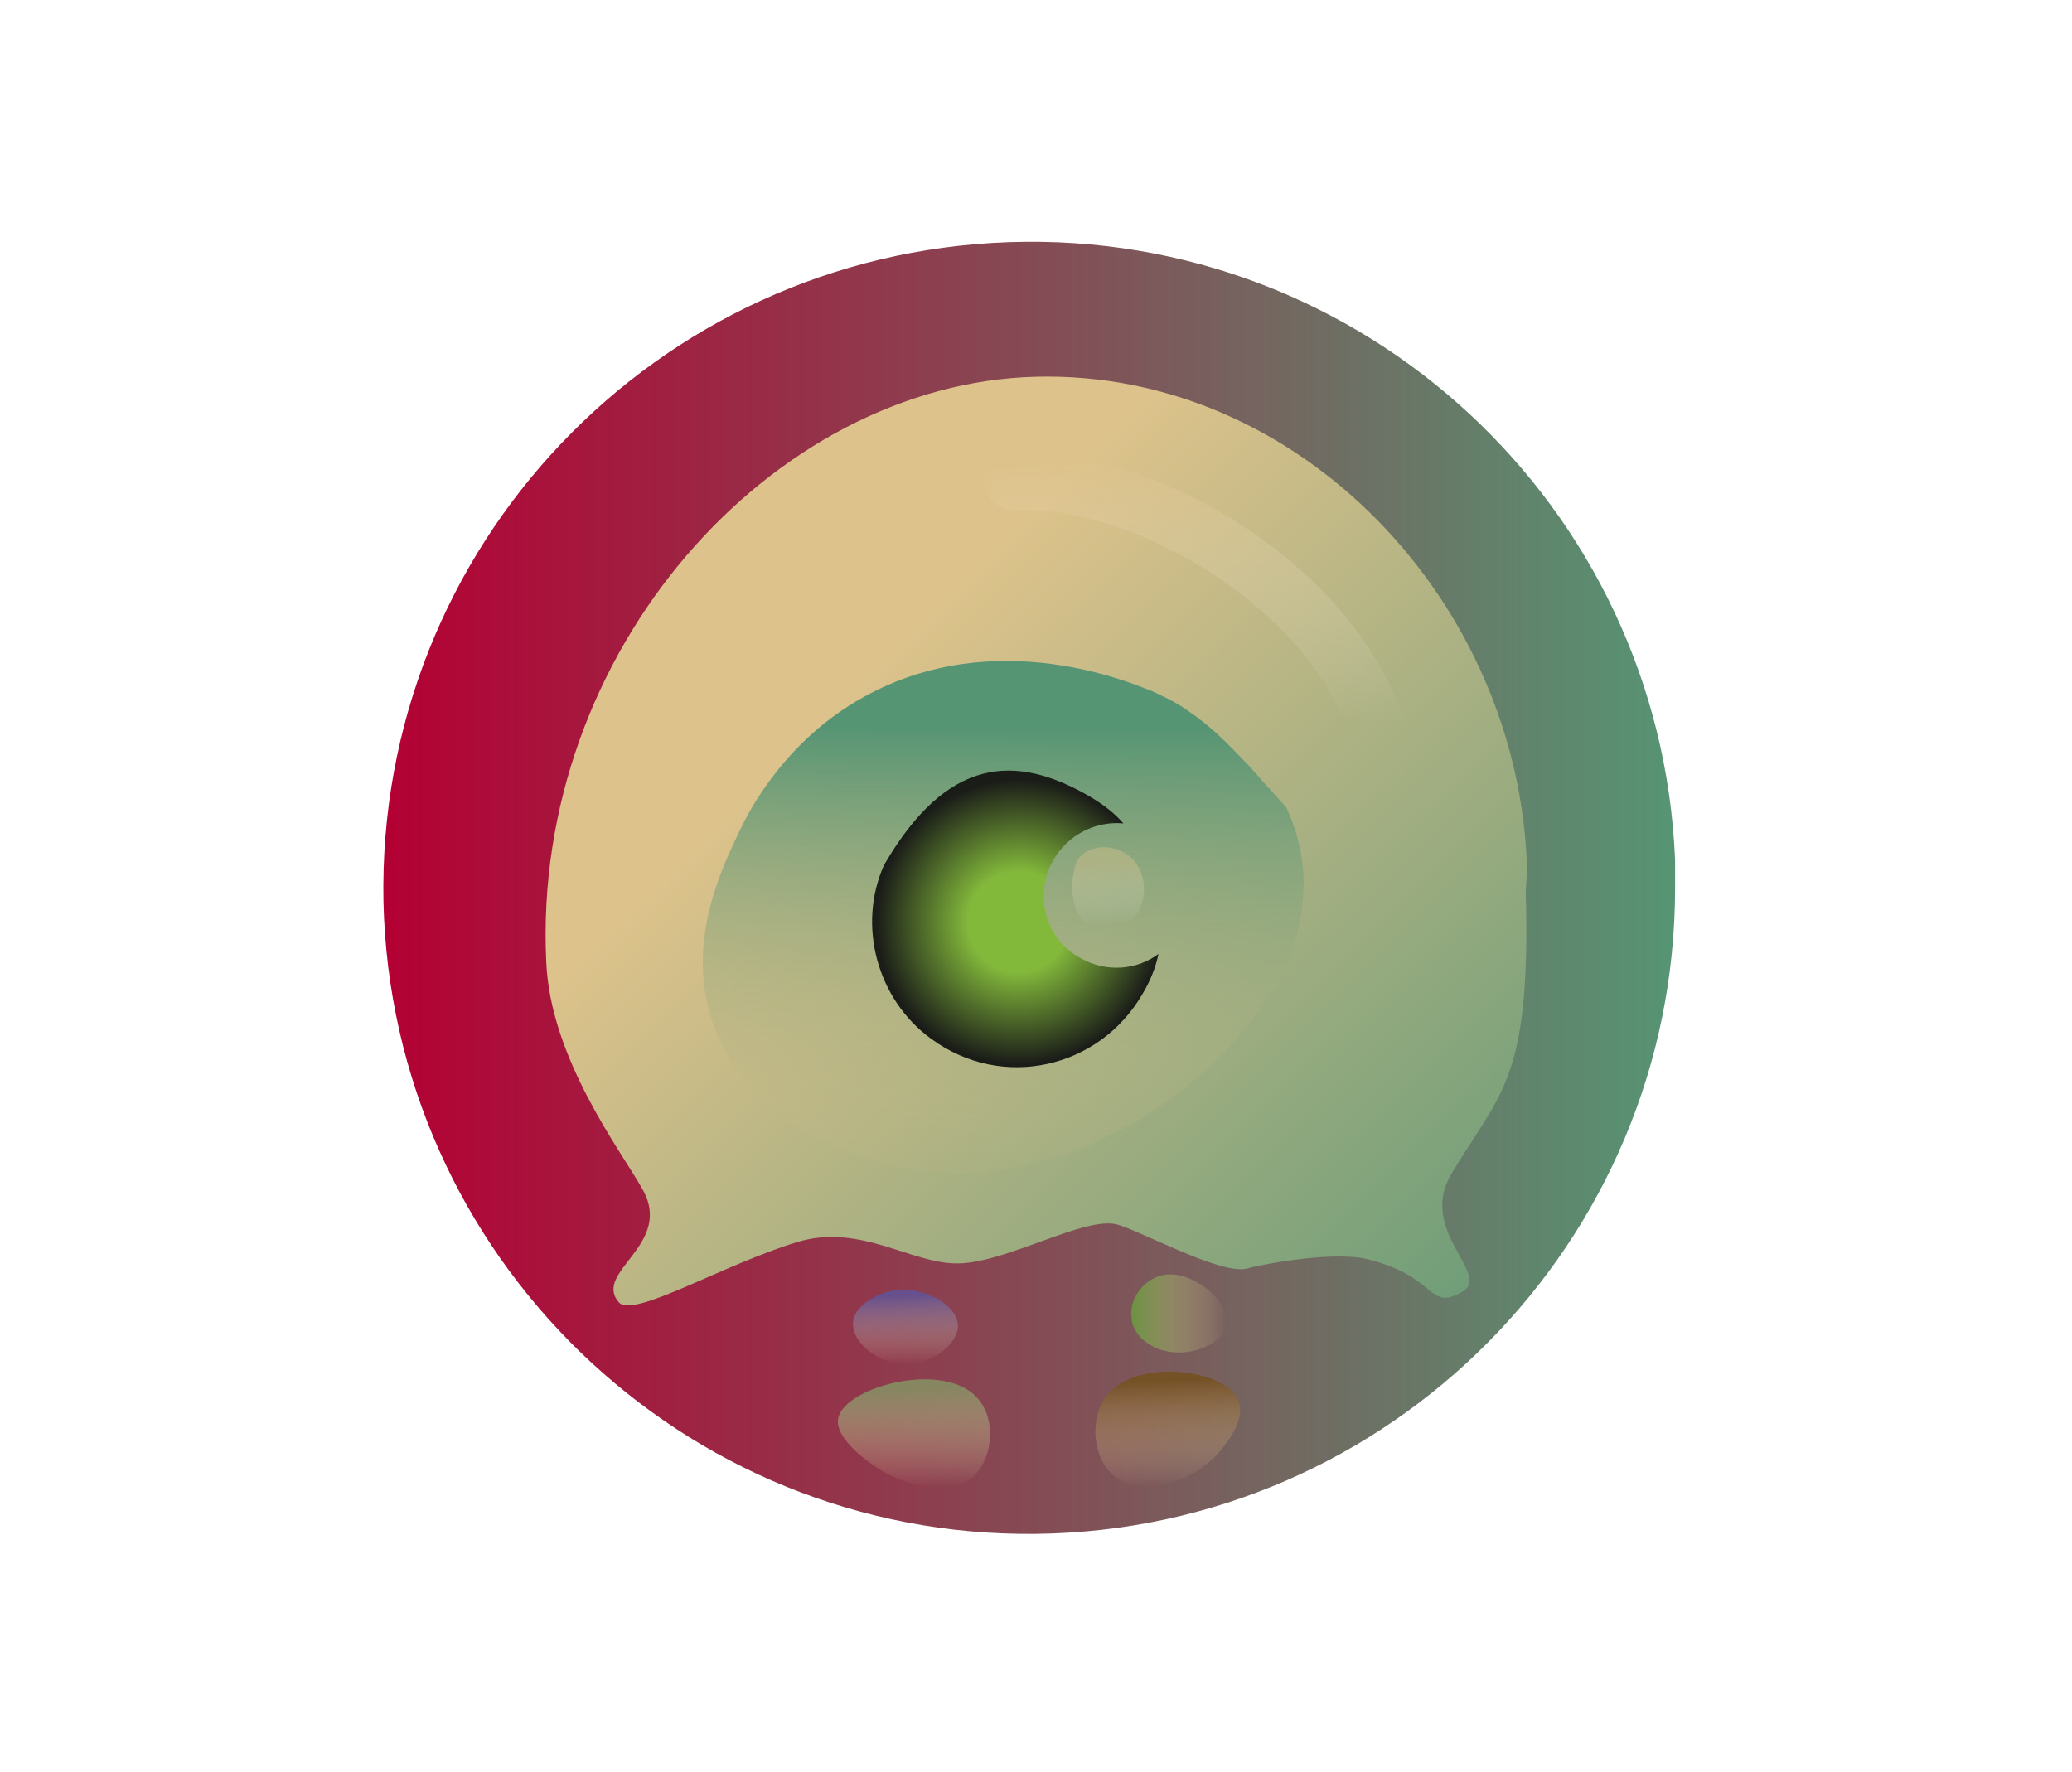 <?xml version="1.0" encoding="utf-8"?>
<!-- Generator: Adobe Illustrator 27.9.0, SVG Export Plug-In . SVG Version: 6.00 Build 0)  -->
<svg version="1.1" id="图层_1" xmlns="http://www.w3.org/2000/svg" xmlns:xlink="http://www.w3.org/1999/xlink" x="0px" y="0px"
	 viewBox="0 0 154 131.7" style="enable-background:new 0 0 154 131.7;" xml:space="preserve">
<style type="text/css">
	.st0{fill:url(#path10669-9-1-9-9-9_00000023982079356512410520000008011018690641147013_);}
	
		.st1{clip-path:url(#SVGID_00000070087059187089979850000005386816934622713244_);fill:url(#path354-3-3-0-0-7-7-5-6-8-3-92-0-0_00000046330087294341539530000011297856664075709579_);}
	
		.st2{clip-path:url(#SVGID_00000018950669448276727080000011095524484126830525_);fill-rule:evenodd;clip-rule:evenodd;fill:url(#path263-7-9-9-4-2-7-7-0-2-2-8_00000137836843119699287600000000106895921295902617_);}
	
		.st3{clip-path:url(#SVGID_00000000932724765024547540000017784942043295601072_);fill:url(#path354-6-6-5-8-1-1-2-1-4-8-1-2-4-7-6_00000110466041056790463850000001296097431615149981_);}
	.st4{clip-path:url(#SVGID_00000003801025943452481410000007596472297219206290_);}
	.st5{fill:url(#path259-2-6-4-6-7-0-1-0-5-9-4-7-1-5-7-6-2_00000089550645532883625820000006558793981766177684_);}
	.st6{fill-rule:evenodd;clip-rule:evenodd;fill:url(#SVGID_00000073691538819612545270000010656281837345630344_);}
	.st7{fill:url(#SVGID_00000099630344024794208000000012260609763398357683_);}
	.st8{fill:url(#SVGID_00000035498444984880722530000012826991843032713373_);}
	.st9{fill:url(#SVGID_00000074432569486469483640000009687499412298206613_);}
	.st10{fill:url(#SVGID_00000088090476769720569400000008495932562259681705_);}
</style>
<g id="图层_2_00000065047368659225184440000007425509832918018691_">
	<g id="图层_3">
	</g>
</g>
<g>
	
		<linearGradient id="path10669-9-1-9-9-9_00000035532632568957691070000000118822159935344768_" gradientUnits="userSpaceOnUse" x1="28.491" y1="1010.844" x2="124.5" y2="1010.844" gradientTransform="matrix(1 0 0 1 0 -944.857)">
		<stop  offset="0" style="stop-color:#B40034"/>
		<stop  offset="1" style="stop-color:#569574"/>
	</linearGradient>
	<path id="path10669-9-1-9-9-9" style="fill:url(#path10669-9-1-9-9-9_00000035532632568957691070000000118822159935344768_);" d="
		M124.5,66c0,26.3-21.2,47.7-47.5,48S29.1,93.3,28.5,67C28,40.7,48.7,18.9,75,18s48.4,19.6,49.5,45.9"/>
	<g>
		<g>
			<g>
				<defs>
					<path id="SVGID_1_" d="M124.6,68.2c-1.2,26.3-23.3,46.7-49.6,45.8c-26.3-0.9-47-22.8-46.4-49.1C29.3,38.7,51,17.7,77.3,18.1
						c26.3,0.3,47.4,21.8,47.4,48.1"/>
				</defs>
				<clipPath id="SVGID_00000119100950107961172370000006771206746176555173_">
					<use xlink:href="#SVGID_1_"  style="overflow:visible;"/>
				</clipPath>
				
					<linearGradient id="path354-3-3-0-0-7-7-5-6-8-3-92-0-0_00000145744877102539317490000015571811258457000381_" gradientUnits="userSpaceOnUse" x1="-2829.537" y1="-3339.076" x2="-2801.677" y2="-3370.036" gradientTransform="matrix(1.872 -4.784315e-02 -4.988451e-02 -1.952 5191.047 -6599.693)">
					<stop  offset="0" style="stop-color:#DDC28B"/>
					<stop  offset="1" style="stop-color:#569574"/>
				</linearGradient>
				
					<path id="path354-3-3-0-0-7-7-5-6-8-3-92-0-0" style="clip-path:url(#SVGID_00000119100950107961172370000006771206746176555173_);fill:url(#path354-3-3-0-0-7-7-5-6-8-3-92-0-0_00000145744877102539317490000015571811258457000381_);" d="
					M113.4,66.2c0.4,14.1-1.9,15-5.5,21c-2.6,4.3,3,7.5,0.8,8.8c-2.6,1.5-1.8-1.1-7-2.4c-2.3-0.6-7.2,0.2-9.1,0.7
					c-2,0.4-8-2.9-9.6-3.3c-2.4-0.6-8.1,2.8-11.7,2.9c-3.5,0.1-7.3-3-12-1.6C53.7,94,47.1,98,46,96.8c-2-2.3,4.2-4.3,1.7-8.5
					c-1.5-2.7-6.8-9.6-7.1-16.8C39.5,48.4,57.4,28.5,77,28s36,16.8,36.5,36.7"/>
			</g>
		</g>
		<g>
			<g>
				<defs>
					<path id="SVGID_00000067219675559659599080000011545867164700113054_" d="M124.6,68.2c-1.2,26.3-23.3,46.7-49.6,45.8
						c-26.3-0.9-47-22.8-46.4-49.1C29.3,38.7,51,17.7,77.3,18.1c26.3,0.3,47.4,21.8,47.4,48.1"/>
				</defs>
				<clipPath id="SVGID_00000042001350460744267360000008334697472374559387_">
					<use xlink:href="#SVGID_00000067219675559659599080000011545867164700113054_"  style="overflow:visible;"/>
				</clipPath>
				
					<linearGradient id="path263-7-9-9-4-2-7-7-0-2-2-8_00000013162611341716975050000009134182039586293382_" gradientUnits="userSpaceOnUse" x1="-6068.134" y1="-9020.718" x2="-6068.134" y2="-9061.358" gradientTransform="matrix(-0.509 2.288215e-02 -2.288215e-02 -0.509 -3209.401 -4418.859)">
					<stop  offset="0" style="stop-color:#DDC28B;stop-opacity:0.4"/>
					<stop  offset="1" style="stop-color:#FFFFFF;stop-opacity:0"/>
				</linearGradient>
				
					<path id="path263-7-9-9-4-2-7-7-0-2-2-8" style="clip-path:url(#SVGID_00000042001350460744267360000008334697472374559387_);fill-rule:evenodd;clip-rule:evenodd;fill:url(#path263-7-9-9-4-2-7-7-0-2-2-8_00000013162611341716975050000009134182039586293382_);" d="
					M73.2,35.9c-0.1-1.1,0.8-2.1,2-2.2c12.5-0.6,29.2,11.2,29.8,23.7c0.1,1.1-0.8,2.1-2,2.2c-1.1,0.1-2.1-0.8-2.2-2
					c-0.5-10.2-15.3-20.2-25.5-19.7C74.2,37.9,73.2,37,73.2,35.9z"/>
			</g>
		</g>
		<g>
			<g>
				<defs>
					<path id="SVGID_00000152248626634264652100000004834108801163675324_" d="M124.6,68.2c-1.2,26.3-23.3,46.7-49.6,45.8
						c-26.3-0.9-47-22.8-46.4-49.1C29.3,38.7,51,17.7,77.3,18.1c26.3,0.3,47.4,21.8,47.4,48.1"/>
				</defs>
				<clipPath id="SVGID_00000062183314790436282100000001066624603484823986_">
					<use xlink:href="#SVGID_00000152248626634264652100000004834108801163675324_"  style="overflow:visible;"/>
				</clipPath>
				
					<linearGradient id="path354-6-6-5-8-1-1-2-1-4-8-1-2-4-7-6_00000033369797112037035170000013899907358247220375_" gradientUnits="userSpaceOnUse" x1="-3170.01" y1="-5791.645" x2="-3194.26" y2="-5809.468" gradientTransform="matrix(0.666 -0.939 -0.977 -0.693 -3470.912 -6936.15)">
					<stop  offset="0" style="stop-color:#569574"/>
					<stop  offset="1" style="stop-color:#DDC28B;stop-opacity:0"/>
				</linearGradient>
				
					<path id="path354-6-6-5-8-1-1-2-1-4-8-1-2-4-7-6" style="clip-path:url(#SVGID_00000062183314790436282100000001066624603484823986_);fill:url(#path354-6-6-5-8-1-1-2-1-4-8-1-2-4-7-6_00000033369797112037035170000013899907358247220375_);" d="
					M95.6,60c0.6,1.3,1.6,3.9,1.2,7.2c-0.2,2-0.8,3.6-1.3,4.7c-0.9,1.7-2.3,4-4.6,6.4c-5.7,5.9-16.1,11.2-26.2,7.9
					c-1.8-0.6-8.9-2.9-11.5-9.6c-2.5-6.2,0.5-12.2,1.8-14.9c0.7-1.5,3.4-6.7,9.2-9.9c9.9-5.5,20.2-0.9,21.5-0.4
					c0.6,0.3,1.6,0.7,2.7,1.5c1.6,1.1,2.7,2.2,4.6,4.2C93.6,57.8,94.5,58.8,95.6,60z"/>
			</g>
		</g>
		<g>
			<g>
				<defs>
					<path id="SVGID_00000053542232809629074840000008622043097932140695_" d="M124.6,68.2c-1.2,26.3-23.3,46.7-49.6,45.8
						c-26.3-0.9-47-22.8-46.4-49.1C29.3,38.7,51,17.7,77.3,18.1c26.3,0.3,47.4,21.8,47.4,48.1"/>
				</defs>
				<clipPath id="SVGID_00000054261934361557064590000017235559780646951836_">
					<use xlink:href="#SVGID_00000053542232809629074840000008622043097932140695_"  style="overflow:visible;"/>
				</clipPath>
				<g style="clip-path:url(#SVGID_00000054261934361557064590000017235559780646951836_);">
					
						<radialGradient id="path259-2-6-4-6-7-0-1-0-5-9-4-7-1-5-7-6-2_00000113319163407646983250000005475800045713554053_" cx="347.087" cy="-14.279" r="10.742" gradientTransform="matrix(0.868 0.497 -0.497 0.868 -232.661 -91.582)" gradientUnits="userSpaceOnUse">
						<stop  offset="0.345" style="stop-color:#83B93B"/>
						<stop  offset="0.987" style="stop-color:#1A1C18"/>
						<stop  offset="1" style="stop-color:#1A1C18"/>
						<stop  offset="1" style="stop-color:#1A1C18"/>
					</radialGradient>
					
						<path id="path259-2-6-4-6-7-0-1-0-5-9-4-7-1-5-7-6-2" style="fill:url(#path259-2-6-4-6-7-0-1-0-5-9-4-7-1-5-7-6-2_00000113319163407646983250000005475800045713554053_);" d="
						M81,59.2L81,59.2c1,0.6,1.8,1.2,2.5,2c-2-0.2-4.1,0.8-5.2,2.7c-1.5,2.6-0.6,5.9,2,7.3c1.9,1.1,4.2,0.9,5.8-0.3
						c-0.2,1-0.6,2-1.2,3c-3.2,5.5-10.4,7.2-15.7,3.3c-4-2.9-5.5-8.4-3.5-12.9C70.4,56.2,75.5,56,81,59.2L81,59.2z"/>
				</g>
			</g>
		</g>
	</g>
	
		<linearGradient id="SVGID_00000075150744378064268160000017015009485737877124_" gradientUnits="userSpaceOnUse" x1="82.274" y1="1008.889" x2="82.489" y2="1013.669" gradientTransform="matrix(1 0 0 1 0 -944.857)">
		<stop  offset="0" style="stop-color:#DDC28B;stop-opacity:0.4"/>
		<stop  offset="1" style="stop-color:#FFFFFF;stop-opacity:0"/>
	</linearGradient>
	<path style="fill-rule:evenodd;clip-rule:evenodd;fill:url(#SVGID_00000075150744378064268160000017015009485737877124_);" d="
		M79.7,65.5c0,0.2-0.2,2.7,1.5,3.5c1,0.5,2.3,0,3-0.7c1.2-1.3,1.1-3.6-0.3-4.7c-0.9-0.7-2.3-0.9-3.3-0.2
		C79.8,63.9,79.8,65,79.7,65.5z"/>
</g>
<g id="图层_4">
	<g>
		
			<linearGradient id="SVGID_00000001639562169090225090000017270595305087003277_" gradientUnits="userSpaceOnUse" x1="67.22" y1="1041.131" x2="67.403" y2="1046.248" gradientTransform="matrix(1 0 0 1 0 -944.857)">
			<stop  offset="0" style="stop-color:#66508D"/>
			<stop  offset="1" style="stop-color:#E0C49E;stop-opacity:0"/>
		</linearGradient>
		<path style="fill:url(#SVGID_00000001639562169090225090000017270595305087003277_);" d="M66.5,95.9c-1.3,0.2-3,1.1-3.1,2.4
			c-0.1,1.5,1.9,3,3.7,3.1c2,0.1,4.1-1.4,4.1-2.9C71.1,96.9,68.6,95.6,66.5,95.9z"/>
		
			<linearGradient id="SVGID_00000148637266921953319240000013634402981104921222_" gradientUnits="userSpaceOnUse" x1="84.049" y1="1042.476" x2="91.16" y2="1042.476" gradientTransform="matrix(1 0 0 1 0 -944.857)">
			<stop  offset="0" style="stop-color:#69933F"/>
			<stop  offset="1" style="stop-color:#E0C49E;stop-opacity:0"/>
		</linearGradient>
		<path style="fill:url(#SVGID_00000148637266921953319240000013634402981104921222_);" d="M86,94.9c-1.1,0.4-2.1,1.7-1.9,3.1
			c0.2,1.8,2.3,2.4,2.5,2.4c2,0.5,4.4-0.6,4.6-2C91.4,96.6,88.2,94,86,94.9z"/>
		
			<linearGradient id="SVGID_00000165236359515324129140000008011978929794467005_" gradientUnits="userSpaceOnUse" x1="67.827" y1="1048.01" x2="68.093" y2="1055.465" gradientTransform="matrix(1 0 0 1 0 -944.857)">
			<stop  offset="0" style="stop-color:#868661"/>
			<stop  offset="1" style="stop-color:#E0C49E;stop-opacity:0"/>
		</linearGradient>
		<path style="fill:url(#SVGID_00000165236359515324129140000008011978929794467005_);" d="M62.3,105.4c-0.3,1.5,2.2,3.3,3.4,4
			c0.7,0.4,4.6,2.3,6.7,0.3c1.4-1.4,1.6-4.1,0.4-5.6C70.5,101,62.8,103,62.3,105.4z"/>
		
			<linearGradient id="SVGID_00000034052511048814417700000017138927793831603111_" gradientUnits="userSpaceOnUse" x1="86.686" y1="1047.463" x2="86.967" y2="1055.324" gradientTransform="matrix(1 0 0 1 0 -944.857)">
			<stop  offset="0" style="stop-color:#755126"/>
			<stop  offset="1" style="stop-color:#E0C49E;stop-opacity:0"/>
		</linearGradient>
		<path style="fill:url(#SVGID_00000034052511048814417700000017138927793831603111_);" d="M82,104.1c-1,1.6-0.7,4.3,0.7,5.5
			c2.2,2,6.6,0.4,8.4-2.3c0.4-0.5,1.5-2.1,0.9-3.3C91,101.7,84,100.8,82,104.1z"/>
	</g>
</g>
</svg>
